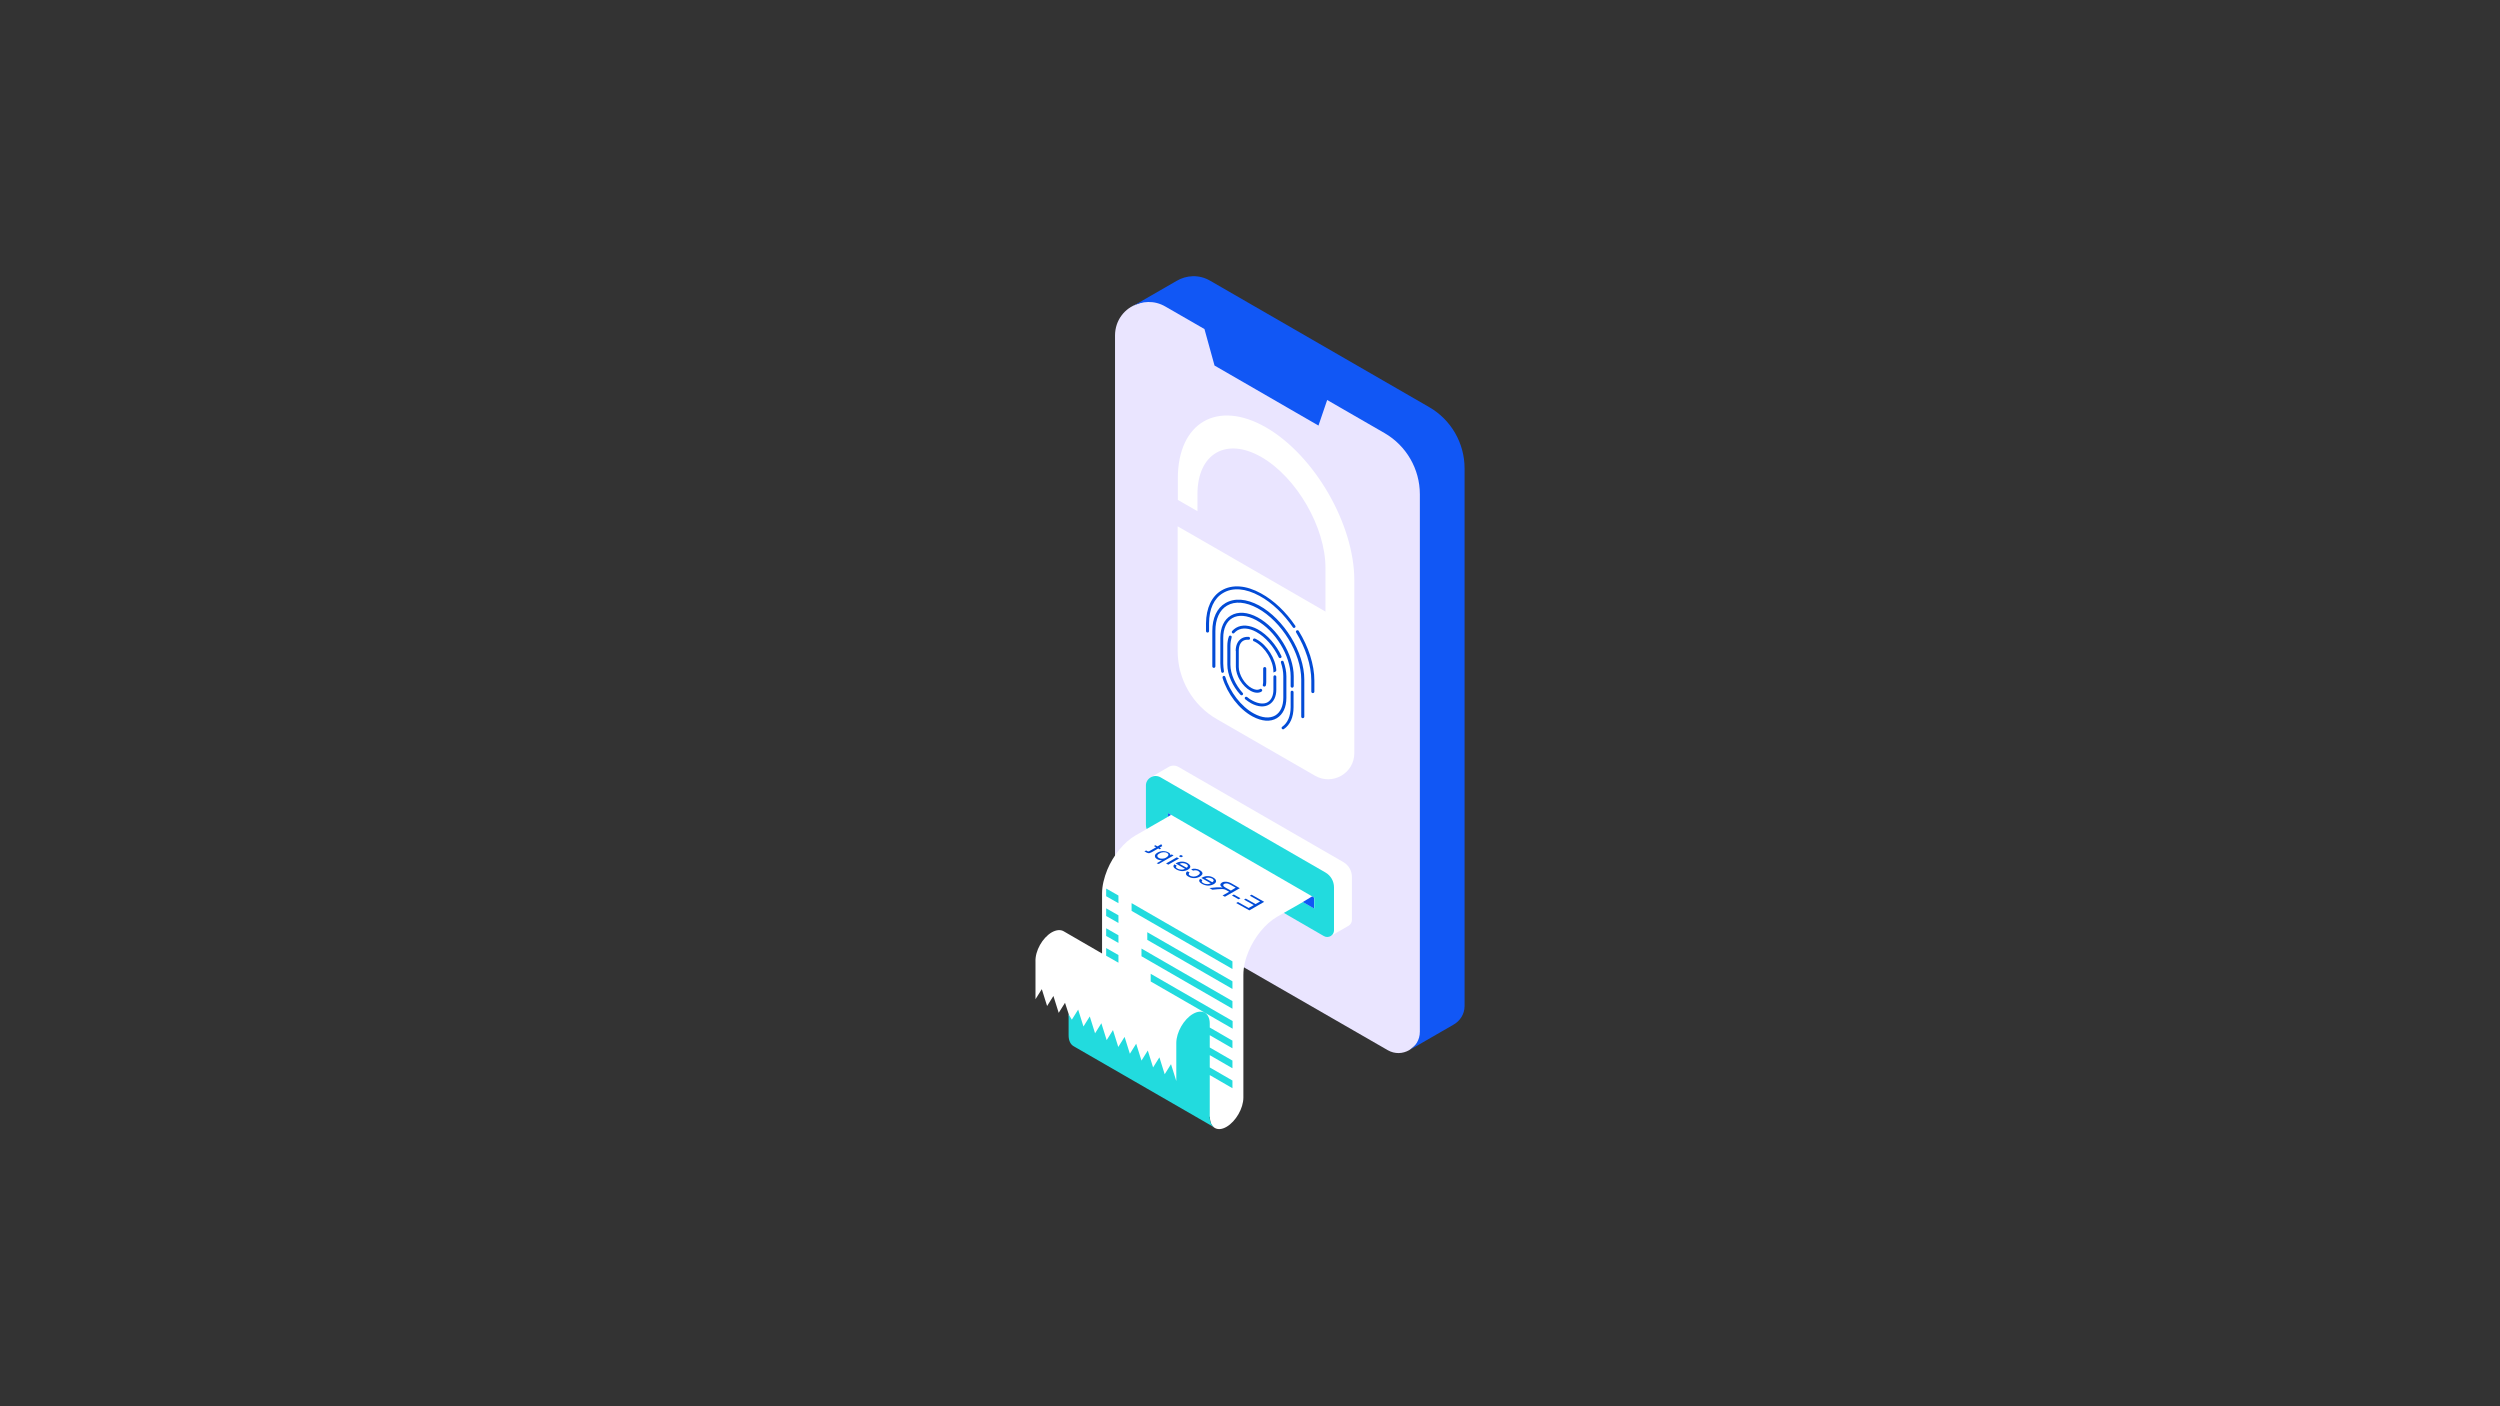 <svg width="1440" height="810" viewBox="0 0 1440 810" fill="none" xmlns="http://www.w3.org/2000/svg">
<rect x="0" y="0" width="1440" height="810" fill="#333333" stroke="none"/>
<path d="M655.332 174.996C647.957 177.453 642.254 184.328 642.254 193.266V495.687C642.254 507.281 648.449 517.984 658.477 523.781L799.355 604.91C803.484 607.27 808.004 606.973 811.641 604.91C815.184 602.848 827.469 590.668 827.469 585.953L831.109 286.086C831.109 271.547 829.535 253.277 816.953 246.012L775.957 222.93L764.652 219.59L727.586 214.383C714.711 212.617 708.223 197.785 715.691 187.078L687.184 166.156C682.07 163.309 660.246 173.328 655.332 174.996Z" fill="#EAE5FF"/>
<path d="M780.086 433.809V334.215C780.086 301.996 757.18 262.316 729.258 246.207C701.34 230.098 678.434 243.262 678.434 275.574V287.949C681.973 290.016 685.805 292.176 689.738 294.434V284.613C689.738 261.234 706.352 251.609 726.605 263.297C746.855 274.984 763.473 303.668 763.473 327.141V352.285L721.492 328.027C721.395 328.027 721.395 327.926 721.297 327.926L711.27 322.133C711.07 322.035 710.973 321.937 710.777 321.836L692.688 311.426C692.492 311.328 692.195 311.133 692 311.031L689.641 309.656C685.707 307.398 681.875 305.141 678.336 303.176V374.977C678.336 391.281 686.984 406.309 701.145 414.363L757.375 446.773C767.5 452.668 780.086 445.398 780.086 433.809ZM605.781 537.039C608.438 535.566 610.797 535.371 612.566 536.352L634.785 549.219V514.644C634.785 510.227 635.965 505.512 637.832 500.894C641.273 492.742 647.27 485.082 654.152 481.152L660.344 477.617L663.59 462.98L672.828 470.348L674.598 469.367L669.289 458.07L662.801 447.758L673.125 441.766C674.797 440.785 676.957 440.684 678.828 441.766L773.793 496.574C776.84 498.34 778.707 501.582 778.707 505.117V529.871C778.707 531.344 777.922 532.523 776.84 533.211L766.617 539.102L739.484 525.844L735.551 528.102C728.77 532.031 722.672 539.691 719.23 547.844C717.266 552.461 716.184 557.176 716.184 561.598V632.219C716.184 638.406 711.859 645.871 706.551 649.012C701.242 652.156 696.914 649.602 696.914 643.414L625.246 602.062C616.105 599.707 615.613 584.285 615.613 584.285L613.449 577.605L609.813 583.402L606.766 573.676L603.129 579.473L600.082 569.75L596.441 575.543V554.031C596.148 547.648 600.473 540.184 605.781 537.039Z" fill="white"/>
<path d="M615.516 584.188V596.367C615.516 599.508 616.695 601.672 618.465 602.652L699.668 649.504C697.898 648.523 696.816 646.359 696.816 643.316V619.25L709.891 626.816V622.395L696.816 614.832V607.762L709.891 615.324V610.902L696.816 603.34V596.27L709.891 603.832V599.41L696.816 591.848V589.59C696.816 583.5 692.492 580.945 687.184 583.992C681.875 587.035 677.547 594.598 677.547 600.785V622.691L674.5 612.965L670.863 618.762L667.816 609.035L664.18 614.832L661.129 605.109L657.492 610.902L654.445 601.18L650.809 606.973L647.762 597.25L644.125 603.047L641.074 593.32L637.438 599.117L634.391 589.391L630.754 595.188L627.707 585.465L624.066 591.258L621.02 581.535L617.383 587.328L615.516 584.188ZM651.891 520.246L709.891 553.738V558.156L651.793 524.664V520.246H651.891ZM637.145 511.797L644.223 515.824V520.246L637.145 516.219V511.797ZM637.145 523.191L644.223 527.219V531.637L637.145 527.609V523.191ZM637.145 534.684L644.223 538.711V543.129L637.145 539.102V534.684ZM637.145 546.078L644.223 550.105V554.523L637.145 550.496V546.078ZM660.836 536.941L709.891 565.23V569.648L660.836 541.363V536.941ZM657.492 546.371L709.891 576.625V581.043L657.492 550.793V546.371ZM662.801 560.91L709.992 588.117V592.535L662.801 565.328V560.91ZM662.801 447.758C664.473 446.773 666.637 446.676 668.504 447.758L763.473 502.566C766.52 504.332 768.387 507.574 768.387 511.109V535.863C768.387 537.238 767.699 538.414 766.617 539.102C765.438 539.789 763.961 539.988 762.586 539.203L739.484 525.844L750.492 519.559L756.984 523.289V517.004L674.598 469.367L672.93 468.383V470.348L660.441 477.52C660.148 476.734 660.051 475.848 660.051 474.965V452.668C659.949 450.508 661.129 448.738 662.801 447.758Z" fill="#22DBDE"/>
<path d="M811.445 605.008C811.543 605.008 811.543 605.008 811.445 605.008V605.008ZM811.742 604.91C815.281 602.848 817.836 599.02 817.836 594.305V284.711C817.836 270.172 810.07 256.715 797.484 249.449L764.453 230.395L759.441 245.125L699.57 210.551L693.77 189.535L671.258 176.566C664.867 172.836 657.691 173.328 652.086 176.566L677.648 161.836C683.25 158.496 690.625 157.906 697.113 161.738L823.242 234.52C835.828 241.785 843.594 255.242 843.594 269.781V579.473C843.594 584.285 840.84 588.215 837.105 590.277L811.742 604.91ZM672.828 470.348V468.383L674.5 469.367L672.828 470.348ZM755.801 516.316L756.883 517.004V523.289L750.395 519.559L755.801 516.316Z" fill="#1157F5"/>
<path d="M719.625 524.371L728.18 519.457L720.902 515.332L719.918 515.922L725.816 519.262L723.164 520.734L717.559 517.594L716.578 518.184L722.18 521.324L719.23 522.996L713.039 519.559L712.055 520.145L719.625 524.371ZM713.43 517.984L714.512 517.395L710.68 515.234L709.598 515.824L713.43 517.984ZM705.566 516.512L714.121 511.602L709.695 509.047C708.812 508.555 708.023 508.164 707.434 508.066C706.844 507.867 706.156 507.867 705.469 507.867C704.781 507.867 704.191 508.066 703.797 508.359C703.207 508.754 702.914 509.145 702.914 509.637C702.914 510.129 703.402 510.719 704.289 511.305C703.797 511.207 703.402 511.109 703.012 511.109C702.324 511.109 701.535 511.109 700.75 511.109L696.621 511.504L698.293 512.484L701.438 512.191C702.324 512.094 703.012 512.094 703.602 512.094C704.094 512.094 704.582 512.094 704.879 512.191C705.172 512.289 705.469 512.289 705.664 512.387C705.863 512.484 706.059 512.582 706.453 512.781L708.023 513.664L704.191 515.824L705.566 516.512ZM709.008 512.977L706.156 511.406C705.566 511.109 705.172 510.719 704.879 510.52C704.684 510.227 704.582 510.031 704.582 509.734C704.684 509.539 704.781 509.344 705.074 509.145C705.469 508.949 705.961 508.852 706.551 508.852C707.141 508.852 707.828 509.145 708.613 509.539L711.762 511.305L709.008 512.977ZM692.59 506.887L691.215 506.199C690.82 506.691 690.625 507.18 690.82 507.672C691.016 508.164 691.508 508.656 692.395 509.145C693.473 509.734 694.555 510.031 695.734 510.129C696.914 510.129 697.996 509.832 698.98 509.344C700.062 508.754 700.555 508.066 700.453 507.379C700.355 506.691 699.863 506.102 698.883 505.512C697.898 504.922 696.816 504.629 695.637 504.629C694.457 504.629 693.375 504.922 692.293 505.512C692.195 505.512 692.098 505.609 692 505.707L697.406 508.754C696.719 509.145 695.934 509.344 695.145 509.242C694.359 509.242 693.672 509.047 693.082 508.656C692.59 508.359 692.293 508.164 692.195 507.867C692.195 507.574 692.293 507.281 692.59 506.887ZM698.293 508.164L694.262 505.906C694.852 505.609 695.344 505.512 695.934 505.512C696.719 505.512 697.406 505.707 698.094 506.004C698.684 506.297 698.98 506.691 699.078 507.082C699.078 507.477 698.781 507.867 698.293 508.164ZM685.215 502.465L683.84 501.879C683.25 502.367 683.055 502.859 683.152 503.449C683.25 504.039 683.742 504.527 684.527 504.922C685.512 505.512 686.594 505.805 687.773 505.805C688.953 505.805 690.035 505.512 691.113 504.922C691.805 504.527 692.195 504.137 692.492 503.645C692.688 503.254 692.688 502.762 692.395 502.367C692.098 501.879 691.703 501.484 691.016 501.191C690.23 500.699 689.445 500.504 688.559 500.402C687.676 500.305 686.887 500.402 686.102 500.699L687.184 501.484C687.676 501.289 688.266 501.289 688.754 501.289C689.246 501.289 689.738 501.484 690.133 501.68C690.723 502.074 691.113 502.465 691.113 502.859C691.113 503.254 690.723 503.742 689.934 504.234C689.148 504.727 688.266 504.922 687.574 504.922C686.789 504.922 686.102 504.727 685.512 504.43C685.02 504.137 684.727 503.84 684.727 503.547C684.727 503.254 684.824 502.762 685.215 502.465ZM677.746 498.539L676.367 497.852C675.977 498.34 675.777 498.832 675.977 499.324C676.172 499.816 676.664 500.305 677.547 500.797C678.629 501.387 679.711 501.68 680.891 501.777C682.07 501.777 683.152 501.484 684.137 500.992C685.215 500.402 685.707 499.715 685.609 499.027C685.512 498.34 685.02 497.754 684.035 497.164C683.055 496.574 681.973 496.277 680.793 496.277C679.613 496.277 678.531 496.574 677.449 497.164C677.352 497.164 677.254 497.262 677.156 497.359L682.562 500.402C681.875 500.797 681.086 500.992 680.301 500.895C679.516 500.797 678.828 500.699 678.238 500.305C677.746 500.012 677.449 499.816 677.352 499.52C677.449 499.227 677.449 498.93 677.746 498.539ZM683.445 499.816L679.418 497.555C680.008 497.262 680.496 497.164 681.086 497.164C681.875 497.164 682.562 497.359 683.25 497.652C683.84 497.949 684.137 498.34 684.234 498.734C684.234 499.129 684.035 499.52 683.445 499.816ZM680.301 493.824L681.48 493.137L680.203 492.449L679.023 493.137L680.301 493.824ZM672.93 498.047L679.121 494.512L677.844 493.824L671.648 497.359L672.93 498.047ZM667.422 497.652L675.977 492.742L674.895 492.152L674.109 492.645C674.207 492.352 674.109 492.055 673.91 491.762C673.715 491.465 673.418 491.172 672.93 490.977C672.34 490.582 671.648 490.387 670.863 490.289C670.078 490.187 669.387 490.187 668.602 490.387C667.816 490.582 667.227 490.777 666.637 491.172C666.047 491.562 665.555 491.957 665.359 492.352C665.16 492.742 665.16 493.234 665.359 493.727C665.555 494.215 666.047 494.512 666.539 494.902C666.93 495.102 667.422 495.297 667.914 495.395C668.406 495.492 668.797 495.492 669.289 495.492L666.242 497.262L667.422 497.652ZM671.75 493.922C670.961 494.414 670.176 494.609 669.387 494.609C668.602 494.609 668.012 494.512 667.422 494.117C666.832 493.824 666.637 493.43 666.637 492.937C666.637 492.449 667.027 492.055 667.914 491.562C668.699 491.074 669.488 490.875 670.273 490.875C671.059 490.875 671.75 490.977 672.238 491.27C672.73 491.562 673.027 491.957 673.027 492.449C672.93 493.039 672.535 493.43 671.75 493.922ZM660.246 489.895L659.164 490.285C659.461 490.484 659.754 490.68 660.051 490.875C660.539 491.172 660.934 491.27 661.23 491.367C661.621 491.465 661.918 491.465 662.211 491.367C662.508 491.27 663 491.074 663.59 490.777L667.129 488.715L668.012 489.207L668.797 488.715L667.914 488.223L669.488 487.34L668.898 486.262L666.734 487.535L665.457 486.848L664.668 487.34L665.949 488.027L662.309 490.09C662.016 490.285 661.82 490.387 661.621 490.387C661.523 490.387 661.328 490.387 661.23 490.387C661.031 490.387 660.934 490.285 660.738 490.187C660.539 490.09 660.441 489.992 660.246 489.895ZM749.512 412.789V391.379C749.512 376.254 738.207 357.883 724.344 350.32C717.559 346.687 711.367 346.098 706.746 348.848C702.422 351.402 700.062 356.609 700.062 363.484V383.816C700.062 384.305 699.668 384.699 699.176 384.699C698.684 384.699 698.293 384.305 698.293 383.816V363.484C698.293 356.02 700.945 350.223 705.863 347.375C711.07 344.332 717.855 344.82 725.227 348.75C739.582 356.609 751.281 375.664 751.281 391.379V412.789C751.281 413.281 750.887 413.676 750.395 413.676C749.902 413.676 749.512 413.281 749.512 412.789ZM746.66 363.285C747.055 362.895 747.742 362.895 748.035 363.387C753.641 372.52 757.082 382.734 757.082 392.066V398.352C757.082 398.844 756.688 399.234 756.195 399.234C755.703 399.234 755.312 398.844 755.312 398.352V392.066C755.312 383.129 751.969 373.109 746.562 364.27C746.363 363.973 746.363 363.582 746.66 363.285ZM703.602 340.105C709.695 336.473 717.758 337.062 726.309 341.777C733.879 345.902 740.762 352.582 746.07 360.437C746.266 360.734 746.266 361.223 745.973 361.422C745.578 361.812 744.988 361.812 744.695 361.324C739.484 353.758 732.797 347.18 725.523 343.25C717.461 338.828 709.992 338.242 704.484 341.578C699.273 344.625 696.422 350.812 696.422 359.062V363.484C696.422 363.973 696.031 364.367 695.539 364.367C695.047 364.367 694.652 363.973 694.652 363.484V359.062C694.754 350.223 697.898 343.445 703.602 340.105ZM711.957 361.617C715.301 359.652 719.723 359.949 724.441 362.5C730.145 365.645 735.156 371.539 738.105 377.922C738.305 378.316 738.105 378.805 737.715 379.004C737.32 379.199 736.73 379.004 736.535 378.609C733.684 372.52 728.965 366.922 723.559 363.973C719.43 361.715 715.594 361.422 712.742 363.09C712.055 363.484 711.562 363.973 710.973 364.562C710.68 364.957 710.09 364.957 709.793 364.66C709.5 364.367 709.402 363.875 709.695 363.484C710.383 362.699 711.172 362.109 711.957 361.617ZM708.711 372.027V382.832C708.711 388.234 711.66 394.621 715.789 399.137C716.086 399.434 716.086 399.824 715.891 400.121C715.594 400.609 714.906 400.609 714.512 400.219C709.992 395.309 706.941 388.629 706.941 382.832V372.027C706.941 370.062 707.238 368.199 707.828 366.625C708.023 366.035 708.711 365.937 709.203 366.332C709.5 366.527 709.5 366.922 709.402 367.215C709.008 368.59 708.711 370.262 708.711 372.027ZM711.762 374.977C711.762 371.637 712.941 369.082 715.199 367.707C716.379 367.02 717.758 366.727 719.23 366.824C719.625 366.824 720.02 367.215 720.02 367.707C720.02 368.199 719.625 368.59 719.133 368.492C717.953 368.395 716.969 368.59 716.086 369.082C714.414 370.062 713.531 372.125 713.531 374.879V384.207C713.531 388.629 716.969 394.227 721 396.387C722.77 397.371 724.441 397.566 725.621 396.977C725.621 396.977 725.719 396.977 725.719 396.879C726.113 396.582 726.605 396.781 726.898 397.172C727.195 397.566 726.996 398.059 726.605 398.352C726.508 398.449 726.309 398.547 726.309 398.547C724.637 399.336 722.477 399.137 720.215 397.859C715.594 395.309 711.859 389.219 711.859 384.207V374.977H711.762ZM744.203 396.094C743.809 396.094 743.414 395.699 743.414 395.309V389.609C743.414 377.727 734.566 363.187 723.559 357.195C718.25 354.348 713.332 353.957 709.793 356.02C706.453 357.984 704.582 362.109 704.582 367.414V382.047C704.582 383.52 704.781 384.992 704.977 386.566C705.074 386.957 704.879 387.254 704.582 387.449C704.094 387.742 703.504 387.449 703.402 386.859C703.109 385.191 702.914 383.617 702.914 382.047V367.414C702.914 361.422 705.074 356.805 709.008 354.547C713.137 352.09 718.641 352.484 724.441 355.625C735.848 361.812 745.184 377.039 745.184 389.512V395.207C745.086 395.797 744.695 396.191 744.203 396.094ZM704.582 389.414C705.074 389.117 705.664 389.414 705.762 389.906C708.418 398.449 714.809 406.996 722.277 411.023C726.996 413.578 731.324 413.969 734.566 412.102C737.516 410.336 739.188 406.699 739.188 401.887V389.512C739.188 386.957 738.695 384.305 737.812 381.652C737.715 381.262 737.812 380.867 738.207 380.672C738.695 380.477 739.188 380.672 739.387 381.164C740.367 384.012 740.957 386.859 740.957 389.609V401.984C740.957 407.387 738.992 411.512 735.453 413.676C731.719 415.934 726.801 415.539 721.492 412.691C713.629 408.469 706.941 399.531 704.191 390.496C704.094 390.004 704.289 389.609 704.582 389.414ZM723.066 369.77C722.77 369.574 722.477 369.477 722.18 369.375C721.887 369.277 721.688 368.984 721.688 368.59C721.688 368 722.277 367.609 722.867 367.805C723.164 367.902 723.559 368.102 723.852 368.297C729.848 371.539 734.766 379.395 735.156 386.074C735.156 386.469 734.961 386.762 734.668 386.859L733.488 387.352V386.762C733.387 380.477 728.77 372.914 723.066 369.77ZM731.027 405.816C728.277 407.488 724.539 407.191 720.707 405.129C719.527 404.441 718.348 403.656 717.266 402.773C716.969 402.477 716.871 402.086 717.07 401.691C717.363 401.297 717.953 401.199 718.348 401.496C719.328 402.379 720.41 403.066 721.59 403.656C724.934 405.426 728.078 405.719 730.242 404.441C732.309 403.164 733.488 400.609 733.488 397.27V389.805C733.488 389.512 733.684 389.117 733.977 389.02C734.566 388.824 735.156 389.219 735.156 389.805V397.27C735.156 401.199 733.684 404.246 731.027 405.816ZM743.414 407.289V398.648C743.414 398.156 743.809 397.762 744.301 397.859C744.695 397.859 745.086 398.254 745.086 398.648V407.289C745.086 413.086 743.121 417.504 739.484 419.961C739.09 420.254 738.5 420.059 738.305 419.664C738.105 419.273 738.207 418.781 738.598 418.586C741.645 416.426 743.414 412.496 743.414 407.289ZM727.488 395.109C727.391 394.914 727.293 394.719 727.391 394.422C727.488 393.934 727.586 393.441 727.586 392.852V385.094C727.586 384.602 727.98 384.207 728.473 384.207C728.965 384.207 729.359 384.602 729.359 385.094V392.852C729.359 393.539 729.258 394.227 729.16 394.816C728.867 395.602 727.883 395.699 727.488 395.109Z" fill="#024BD6"/>
</svg>
